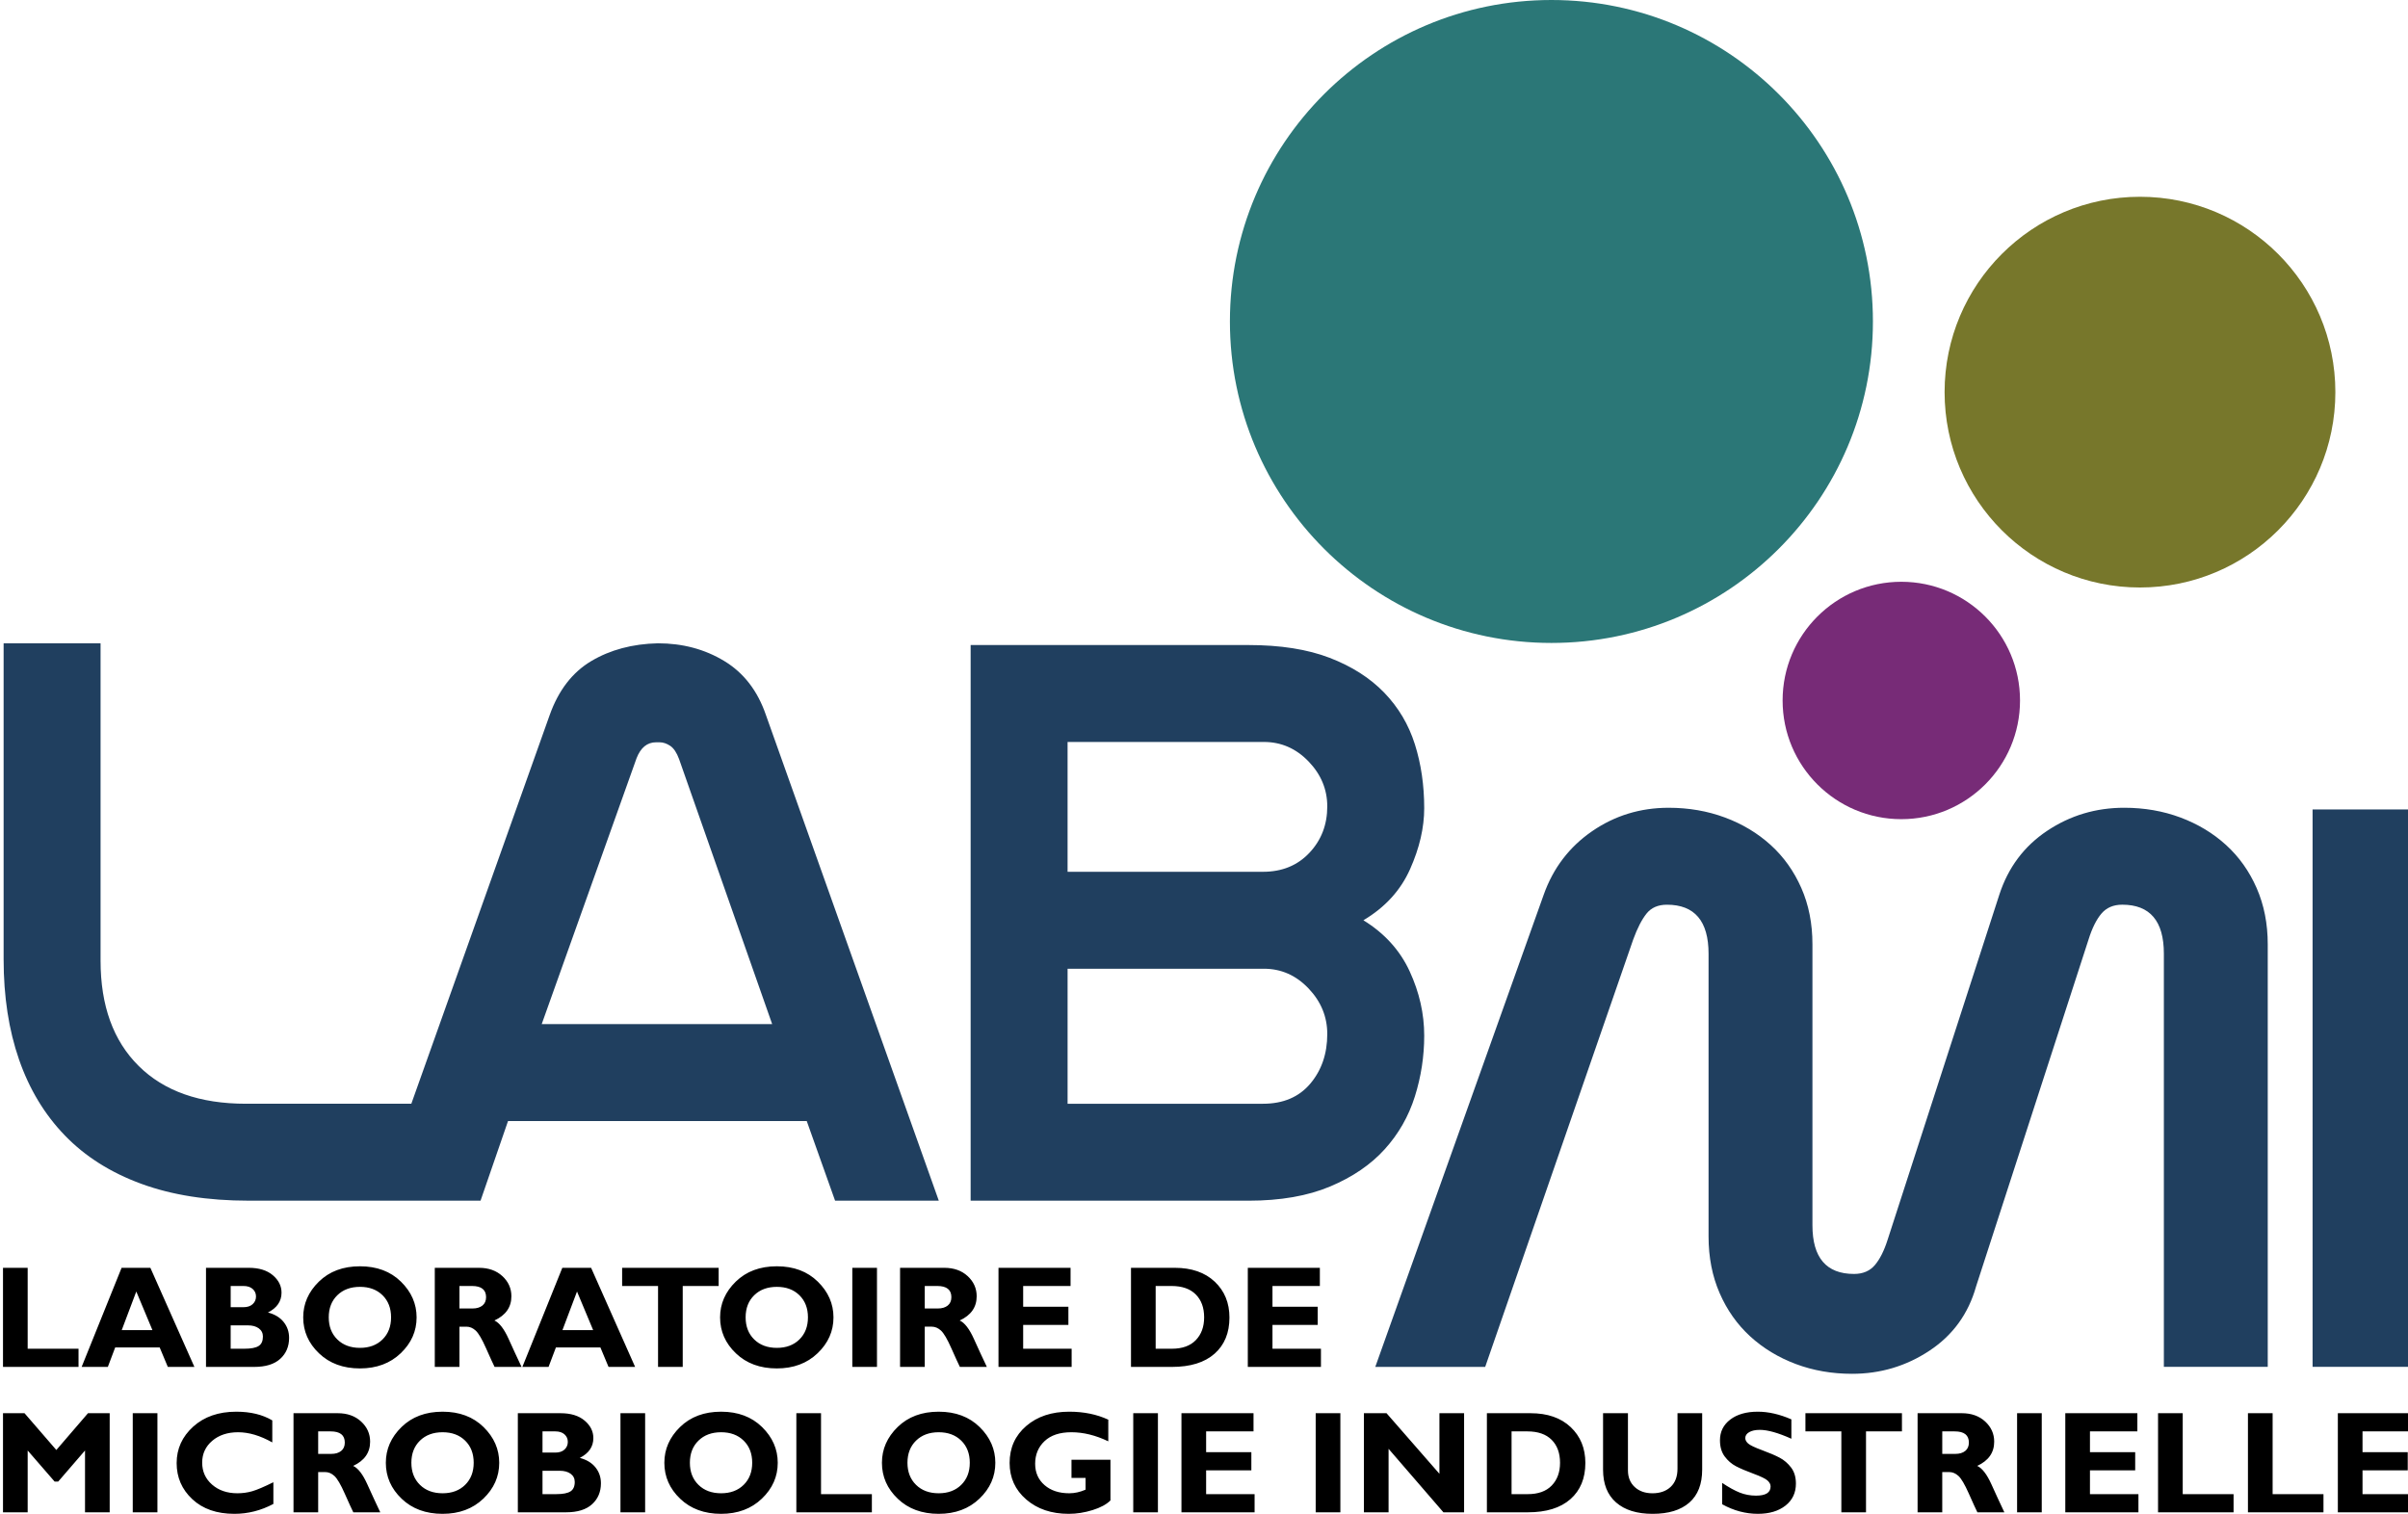 <?xml version="1.0" encoding="utf-8"?>
<!-- Generator: Adobe Illustrator 17.0.0, SVG Export Plug-In . SVG Version: 6.00 Build 0)  -->
<!DOCTYPE svg PUBLIC "-//W3C//DTD SVG 1.1//EN" "http://www.w3.org/Graphics/SVG/1.1/DTD/svg11.dtd">
<svg version="1.1" id="Layer_1" xmlns="http://www.w3.org/2000/svg" xmlns:xlink="http://www.w3.org/1999/xlink" x="0px" y="0px"
	 width="283.465px" height="178.223px" viewBox="0 0 283.465 178.223" enable-background="new 0 0 283.465 178.223"
	 xml:space="preserve">
<g>
	<path fill="#203F5F" d="M7.635,133.676c2.388,2.475,5.388,4.372,9.005,5.696c3.614,1.325,7.82,1.984,12.622,1.984h27.307
		l3.235-9.375h35.164l3.337,9.375h12.208l-20.347-57.17c-0.975-2.85-2.608-4.971-4.904-6.362c-2.296-1.391-4.904-2.089-7.824-2.089
		c-2.993,0.07-5.601,0.768-7.827,2.089c-2.229,1.322-3.863,3.442-4.904,6.362l-16.286,45.758H28.95
		c-5.426,0-9.635-1.481-12.625-4.449c-2.993-2.964-4.487-7.098-4.487-12.399V75.735H0.426v37.199c0,4.391,0.605,8.327,1.815,11.81
		C3.451,128.228,5.246,131.205,7.635,133.676z M74.933,89.269c0.487-1.252,1.251-1.879,2.296-1.879h0.417
		c0.417,0,0.834,0.14,1.251,0.417c0.417,0.28,0.764,0.803,1.045,1.566l10.957,31.196h-27.13L74.933,89.269z M272.233,160.92h11.412
		V95.299h-11.412V160.92z M156.581,139.685c2.646-1.114,4.789-2.576,6.426-4.388c1.637-1.809,2.817-3.882,3.55-6.216
		c0.732-2.331,1.099-4.719,1.099-7.158c0-2.576-0.573-5.102-1.713-7.572c-1.14-2.471-2.955-4.474-5.445-6.009
		c2.558-1.521,4.388-3.531,5.496-6.024c1.108-2.49,1.662-4.878,1.662-7.165c0-2.7-0.366-5.209-1.099-7.527
		c-0.732-2.318-1.933-4.343-3.604-6.076c-1.672-1.732-3.814-3.098-6.426-4.104c-2.61-1.003-5.798-1.506-9.559-1.506h-32.706v65.418
		h32.706C150.728,141.357,153.932,140.799,156.581,139.685z M125.674,87.351h23.112c2.028,0,3.779,0.764,5.25,2.29
		c1.472,1.525,2.207,3.293,2.207,5.302c0,2.149-0.7,3.968-2.102,5.458c-1.401,1.49-3.223,2.235-5.461,2.235h-23.007V87.351z
		 M125.674,114.048h23.112c2.028,0,3.779,0.774,5.25,2.318c1.472,1.544,2.207,3.334,2.207,5.365c0,2.318-0.665,4.264-1.996,5.844
		c-1.331,1.579-3.188,2.369-5.566,2.369h-23.007V114.048z M254.728,160.92h12.227v-49.734c0-2.437-0.436-4.646-1.306-6.633
		c-0.869-1.987-2.069-3.675-3.599-5.069c-1.528-1.392-3.317-2.471-5.368-3.238c-2.051-0.765-4.258-1.149-6.62-1.149
		c-3.337,0-6.362,0.904-9.072,2.713c-2.713,1.809-4.588,4.314-5.63,7.512l-13.138,40.589c-0.42,1.325-0.924,2.335-1.516,3.028
		c-0.593,0.694-1.407,1.042-2.449,1.042c-3.267,0-4.9-1.911-4.9-5.738v-33.078c0-2.433-0.436-4.64-1.309-6.623
		c-0.872-1.98-2.073-3.668-3.605-5.06c-1.535-1.392-3.327-2.472-5.381-3.235c-2.058-0.765-4.268-1.149-6.63-1.149
		c-3.341,0-6.35,0.923-9.027,2.771c-2.678,1.847-4.573,4.337-5.684,7.47l-19.825,55.584h12.938l17.427-50.323
		c0.484-1.328,1.007-2.341,1.563-3.041c0.555-0.697,1.357-1.048,2.401-1.048c3.267,0,4.903,1.927,4.903,5.776v33.281
		c0,2.452,0.434,4.675,1.303,6.668c0.869,1.997,2.069,3.694,3.598,5.095c1.529,1.401,3.321,2.484,5.372,3.255
		c2.051,0.768,4.258,1.152,6.62,1.152c3.337,0,6.378-0.907,9.123-2.729c2.745-1.821,4.572-4.341,5.477-7.56l13.24-40.845
		c0.417-1.331,0.921-2.344,1.513-3.044c0.593-0.7,1.407-1.051,2.452-1.051c3.267,0,4.9,1.923,4.9,5.767V160.92z"/>
	<circle fill="#2B7777" cx="182.63" cy="37.847" r="37.847"/>
	<circle fill="#77772B" cx="251.914" cy="46.166" r="23"/>
	<circle fill="#772B77" cx="223.819" cy="82.466" r="13.974"/>
	<path d="M86.615,150.884c-1.232,1.203-1.848,2.607-1.848,4.213c0,1.633,0.62,3.043,1.86,4.229c1.24,1.186,2.848,1.778,4.822,1.778
		c1.952,0,3.551-0.596,4.797-1.787c1.246-1.191,1.869-2.598,1.869-4.22c0-1.601-0.614-3.003-1.843-4.208
		c-1.229-1.206-2.837-1.809-4.822-1.809C89.459,149.08,87.847,149.682,86.615,150.884z M95.11,155.092
		c0,1.074-0.335,1.94-1.006,2.602c-0.671,0.66-1.556,0.99-2.653,0.99c-1.104,0-1.993-0.33-2.666-0.99
		c-0.674-0.661-1.011-1.527-1.011-2.602c0-1.079,0.337-1.947,1.011-2.605c0.673-0.657,1.562-0.986,2.666-0.986
		c1.098,0,1.982,0.329,2.653,0.986C94.774,153.145,95.11,154.013,95.11,155.092z M105.956,160.926h2.904v-4.738h0.832
		c0.383,0,0.742,0.153,1.077,0.459c0.336,0.307,0.743,1,1.221,2.081c0.479,1.081,0.814,1.814,1.006,2.198h3.174
		c-0.492-1.036-1.002-2.139-1.53-3.309c-0.528-1.169-1.083-1.888-1.666-2.156c1.332-0.616,1.998-1.567,1.998-2.852
		c0-0.928-0.354-1.719-1.06-2.371c-0.706-0.653-1.624-0.979-2.753-0.979h-5.205V160.926z M108.86,151.399h1.471
		c1.108,0,1.663,0.439,1.663,1.316c0,0.428-0.144,0.757-0.43,0.987c-0.287,0.23-0.675,0.346-1.166,0.346h-1.538V151.399z
		 M60.2,152.61c0-0.928-0.353-1.719-1.06-2.371c-0.706-0.653-1.624-0.979-2.752-0.979h-5.206v11.667h2.904v-4.738h0.832
		c0.383,0,0.742,0.153,1.078,0.459c0.335,0.307,0.743,1,1.221,2.081c0.478,1.081,0.813,1.814,1.006,2.198h3.174
		c-0.492-1.036-1.001-2.139-1.529-3.309c-0.528-1.169-1.083-1.888-1.666-2.156C59.534,154.845,60.2,153.894,60.2,152.61z
		 M56.789,153.702c-0.287,0.23-0.675,0.346-1.165,0.346h-1.538v-2.649h1.471c1.108,0,1.663,0.439,1.663,1.316
		C57.219,153.143,57.076,153.472,56.789,153.702z M15.627,178.044h2.904v-11.667h-2.904V178.044z M31.544,154.519
		c1.064-0.54,1.597-1.318,1.597-2.333c0-0.792-0.343-1.478-1.029-2.058c-0.686-0.579-1.629-0.869-2.829-0.869H24.25v11.667h5.671
		c1.351,0,2.374-0.317,3.069-0.951c0.695-0.634,1.042-1.457,1.042-2.47c0-0.712-0.214-1.334-0.643-1.868
		C32.962,155.103,32.347,154.731,31.544,154.519z M27.155,151.399h1.507c0.463,0,0.825,0.117,1.084,0.351
		c0.26,0.233,0.39,0.528,0.39,0.885c0,0.362-0.13,0.662-0.39,0.901c-0.259,0.24-0.621,0.359-1.084,0.359h-1.507V151.399z
		 M30.443,158.465c-0.338,0.214-0.892,0.32-1.661,0.32h-1.628v-2.751h2.026c0.537,0,0.966,0.118,1.287,0.354
		c0.321,0.236,0.482,0.558,0.482,0.963C30.95,157.88,30.781,158.251,30.443,158.465z M155.371,151.399v-2.14h-8.482v11.667h8.61
		v-2.141h-5.706v-2.802h5.324v-2.14h-5.324v-2.445H155.371z M27.952,175.802c-1.215,0-2.21-0.34-2.987-1.02
		c-0.777-0.68-1.165-1.543-1.165-2.589c0-1.039,0.394-1.895,1.183-2.567c0.789-0.672,1.805-1.008,3.048-1.008
		c1.265,0,2.606,0.399,4.022,1.197v-2.592c-1.154-0.684-2.565-1.025-4.232-1.025c-2.091,0-3.786,0.588-5.082,1.763
		c-1.297,1.175-1.945,2.604-1.945,4.287c0,1.684,0.614,3.101,1.843,4.25c1.229,1.149,2.88,1.725,4.954,1.725
		c1.6,0,3.129-0.389,4.59-1.165v-2.555c-1.104,0.546-1.933,0.898-2.49,1.059C29.132,175.723,28.553,175.802,27.952,175.802z
		 M17.702,149.259h-3.388l-4.703,11.667h3.083l0.866-2.293h5.236l0.959,2.293h3.129L17.702,149.259z M14.329,156.595l1.715-4.545
		l1.9,4.545H14.329z M6.632,170.707l-3.745-4.33H0.353v11.667h2.904v-7.278l3.175,3.661H6.85l3.158-3.661v7.278h2.904v-11.667
		h-2.555L6.632,170.707z M42.376,149.08c-1.991,0-3.603,0.602-4.835,1.804c-1.232,1.203-1.848,2.607-1.848,4.213
		c0,1.633,0.62,3.043,1.86,4.229c1.24,1.186,2.848,1.778,4.822,1.778c1.952,0,3.551-0.596,4.797-1.787
		c1.246-1.191,1.869-2.598,1.869-4.22c0-1.601-0.615-3.003-1.844-4.208C45.97,149.683,44.362,149.08,42.376,149.08z M45.03,157.694
		c-0.671,0.66-1.556,0.99-2.653,0.99c-1.104,0-1.993-0.33-2.666-0.99c-0.674-0.661-1.011-1.527-1.011-2.602
		c0-1.079,0.337-1.947,1.011-2.605c0.673-0.657,1.562-0.986,2.666-0.986c1.098,0,1.982,0.329,2.653,0.986
		c0.671,0.658,1.006,1.526,1.006,2.605C46.036,156.166,45.701,157.032,45.03,157.694z M9.244,158.785H3.257v-9.526H0.353v11.667
		h8.891V158.785z M41.572,172.58c1.332-0.617,1.998-1.567,1.998-2.852c0-0.929-0.354-1.719-1.06-2.372
		c-0.706-0.652-1.624-0.98-2.753-0.98h-5.206v11.667h2.904v-4.738h0.832c0.383,0,0.742,0.153,1.077,0.459
		c0.336,0.307,0.743,1,1.221,2.081c0.479,1.081,0.813,1.813,1.006,2.198h3.174c-0.492-1.036-1.002-2.139-1.53-3.308
		C42.709,173.567,42.154,172.848,41.572,172.58z M40.159,170.821c-0.287,0.23-0.676,0.346-1.166,0.346h-1.538v-2.649h1.471
		c1.108,0,1.663,0.439,1.663,1.316C40.589,170.261,40.446,170.59,40.159,170.821z M141.983,173.102h5.324v-2.14h-5.324v-2.445h5.579
		v-2.14h-8.483v11.667h8.61v-2.14h-5.706V173.102z M212.531,168.517h4.229v9.527h2.903v-9.527h4.23v-2.14h-11.361V168.517z
		 M209.505,171.619c-0.519-0.274-1.21-0.57-2.074-0.89c-0.864-0.318-1.41-0.579-1.638-0.781c-0.227-0.202-0.342-0.416-0.342-0.641
		c0-0.292,0.155-0.526,0.465-0.704c0.309-0.177,0.727-0.266,1.252-0.266c0.921,0,2.157,0.349,3.709,1.045v-2.281
		c-1.387-0.603-2.705-0.903-3.952-0.903c-1.355,0-2.435,0.31-3.242,0.927s-1.212,1.429-1.212,2.434c0,0.777,0.186,1.414,0.557,1.911
		c0.371,0.497,0.812,0.88,1.323,1.148c0.511,0.268,1.201,0.562,2.071,0.883c0.869,0.321,1.422,0.59,1.657,0.808
		c0.235,0.218,0.352,0.448,0.352,0.693c0,0.72-0.572,1.079-1.715,1.079c-0.675,0-1.314-0.119-1.916-0.358
		c-0.603-0.239-1.294-0.621-2.075-1.145v2.515c1.358,0.753,2.762,1.129,4.21,1.129c1.342,0,2.423-0.322,3.245-0.965
		c0.821-0.644,1.231-1.508,1.231-2.593c0-0.761-0.188-1.391-0.564-1.889C210.471,172.28,210.023,171.894,209.505,171.619z
		 M180.179,166.377h-5.145v11.667h4.818c2.171,0,3.843-0.517,5.015-1.549c1.172-1.033,1.758-2.454,1.758-4.264
		c0-1.727-0.578-3.133-1.732-4.222C183.737,166.921,182.166,166.377,180.179,166.377z M182.666,174.89
		c-0.653,0.677-1.596,1.015-2.828,1.015h-1.899v-7.388h1.866c1.238,0,2.188,0.33,2.849,0.989c0.661,0.659,0.991,1.562,0.991,2.708
		C183.644,173.322,183.318,174.214,182.666,174.89z M154.881,178.044h2.904v-11.667h-2.904V178.044z M169.447,173.509l-6.227-7.132
		h-2.664v11.667h2.904v-7.475l6.457,7.475h2.434v-11.667h-2.904V173.509z M197.472,172.904c0,0.928-0.268,1.643-0.804,2.145
		c-0.536,0.503-1.252,0.754-2.146,0.754c-0.861,0-1.557-0.245-2.087-0.736c-0.531-0.492-0.796-1.146-0.796-1.961v-6.728h-2.93v6.655
		c0,1.674,0.511,2.958,1.532,3.851c1.021,0.894,2.457,1.34,4.306,1.34c1.87,0,3.31-0.441,4.317-1.323s1.512-2.176,1.512-3.884
		v-6.639h-2.904V172.904z M267.528,166.377h-2.904v11.667h8.891v-2.14h-5.986V166.377z M256.945,166.377h-2.904v11.667h8.891v-2.14
		h-5.986V166.377z M278.111,175.905v-2.803h5.324v-2.14h-5.324v-2.445h5.579v-2.14h-8.483v11.667h8.61v-2.14H278.111z
		 M232.755,172.58c1.332-0.617,1.998-1.567,1.998-2.852c0-0.929-0.354-1.719-1.06-2.372c-0.706-0.652-1.624-0.98-2.753-0.98h-5.205
		v11.667h2.903v-4.738h0.832c0.383,0,0.742,0.153,1.078,0.459c0.335,0.307,0.742,1,1.221,2.081c0.479,1.081,0.813,1.813,1.006,2.198
		h3.175c-0.492-1.036-1.002-2.139-1.529-3.308C233.892,173.567,233.337,172.848,232.755,172.58z M231.342,170.821
		c-0.287,0.23-0.675,0.346-1.165,0.346h-1.538v-2.649h1.471c1.108,0,1.663,0.439,1.663,1.316
		C231.772,170.261,231.629,170.59,231.342,170.821z M246.027,173.102h5.324v-2.14h-5.324v-2.445h5.579v-2.14h-8.483v11.667h8.61
		v-2.14h-5.706V173.102z M237.448,178.044h2.903v-11.667h-2.903V178.044z M133.404,178.044h2.904v-11.667h-2.904V178.044z
		 M73.04,178.044h2.904v-11.667H73.04V178.044z M80.369,160.926v-9.527h4.229v-2.14H73.236v2.14h4.229v9.527H80.369z
		 M84.889,166.198c-1.991,0-3.603,0.602-4.835,1.805c-1.232,1.203-1.848,2.606-1.848,4.212c0,1.634,0.62,3.043,1.86,4.229
		c1.24,1.187,2.848,1.779,4.822,1.779c1.952,0,3.551-0.596,4.797-1.787c1.246-1.191,1.869-2.599,1.869-4.221
		c0-1.6-0.614-3.003-1.843-4.208C88.481,166.802,86.874,166.198,84.889,166.198z M87.542,174.812
		c-0.671,0.661-1.556,0.99-2.653,0.99c-1.104,0-1.993-0.329-2.666-0.99c-0.674-0.66-1.011-1.527-1.011-2.602
		c0-1.079,0.337-1.947,1.011-2.605c0.673-0.658,1.562-0.987,2.666-0.987c1.098,0,1.982,0.329,2.653,0.987
		c0.671,0.657,1.006,1.525,1.006,2.605C88.548,173.284,88.213,174.152,87.542,174.812z M96.649,166.377h-2.904v11.667h8.89v-2.14
		h-5.986V166.377z M68.253,171.638c1.064-0.541,1.596-1.318,1.596-2.334c0-0.791-0.343-1.478-1.029-2.058
		c-0.686-0.579-1.628-0.869-2.828-0.869h-5.033v11.667h5.67c1.351,0,2.374-0.316,3.069-0.951c0.695-0.634,1.042-1.457,1.042-2.469
		c0-0.712-0.214-1.335-0.642-1.869C69.671,172.221,69.056,171.849,68.253,171.638z M63.863,168.517h1.507
		c0.463,0,0.825,0.117,1.084,0.351c0.259,0.234,0.389,0.529,0.389,0.886c0,0.361-0.13,0.662-0.389,0.901
		c-0.259,0.239-0.621,0.358-1.084,0.358h-1.507V168.517z M67.152,175.583c-0.338,0.215-0.892,0.321-1.661,0.321h-1.628v-2.751h2.026
		c0.537,0,0.966,0.118,1.287,0.354c0.321,0.236,0.482,0.558,0.482,0.963C67.659,174.998,67.49,175.369,67.152,175.583z
		 M69.584,149.259h-3.388l-4.703,11.667h3.082l0.866-2.293h5.236l0.959,2.293h3.129L69.584,149.259z M66.21,156.595l1.715-4.545
		l1.9,4.545H66.21z M144.728,155.113c0-1.726-0.577-3.133-1.732-4.222c-1.155-1.088-2.727-1.632-4.714-1.632h-5.144v11.667h4.818
		c2.171,0,3.843-0.517,5.015-1.55C144.142,158.344,144.728,156.923,144.728,155.113z M140.769,157.772
		c-0.653,0.676-1.596,1.014-2.828,1.014h-1.899v-7.387h1.866c1.238,0,2.188,0.33,2.849,0.989c0.661,0.659,0.992,1.562,0.992,2.708
		C141.748,156.203,141.422,157.096,140.769,157.772z M100.332,160.926h2.904v-11.667h-2.904V160.926z M52.102,166.198
		c-1.992,0-3.603,0.602-4.835,1.805c-1.232,1.203-1.848,2.606-1.848,4.212c0,1.634,0.62,3.043,1.86,4.229
		c1.24,1.187,2.848,1.779,4.822,1.779c1.952,0,3.551-0.596,4.797-1.787c1.246-1.191,1.869-2.599,1.869-4.221
		c0-1.6-0.614-3.003-1.844-4.208C55.695,166.802,54.088,166.198,52.102,166.198z M54.756,174.812
		c-0.671,0.661-1.556,0.99-2.653,0.99c-1.104,0-1.993-0.329-2.666-0.99c-0.674-0.66-1.011-1.527-1.011-2.602
		c0-1.079,0.337-1.947,1.011-2.605c0.673-0.658,1.562-0.987,2.666-0.987c1.098,0,1.982,0.329,2.653,0.987
		c0.671,0.657,1.006,1.525,1.006,2.605C55.762,173.284,55.427,174.152,54.756,174.812z M126.135,173.993h1.656v1.385
		c-0.643,0.283-1.283,0.424-1.92,0.424c-1.203,0-2.173-0.32-2.91-0.961c-0.737-0.641-1.105-1.479-1.105-2.513
		c0-1.079,0.369-1.967,1.107-2.664c0.738-0.697,1.79-1.046,3.156-1.046c1.415,0,2.865,0.357,4.347,1.07v-2.55
		c-1.351-0.627-2.883-0.94-4.595-0.94c-2.074,0-3.762,0.562-5.066,1.683c-1.304,1.122-1.955,2.572-1.955,4.351
		c0,1.74,0.652,3.173,1.957,4.301c1.305,1.127,2.973,1.69,5.005,1.69c0.923,0,1.857-0.147,2.8-0.44
		c0.943-0.294,1.646-0.673,2.108-1.138v-4.791h-4.586V173.993z M110.502,166.198c-1.991,0-3.603,0.602-4.835,1.805
		c-1.232,1.203-1.848,2.606-1.848,4.212c0,1.634,0.62,3.043,1.86,4.229c1.24,1.187,2.848,1.779,4.822,1.779
		c1.952,0,3.551-0.596,4.797-1.787c1.246-1.191,1.869-2.599,1.869-4.221c0-1.6-0.614-3.003-1.843-4.208
		C114.095,166.802,112.487,166.198,110.502,166.198z M113.155,174.812c-0.671,0.661-1.556,0.99-2.653,0.99
		c-1.104,0-1.993-0.329-2.666-0.99c-0.674-0.66-1.011-1.527-1.011-2.602c0-1.079,0.337-1.947,1.011-2.605
		c0.673-0.658,1.562-0.987,2.666-0.987c1.098,0,1.982,0.329,2.653,0.987c0.671,0.657,1.006,1.525,1.006,2.605
		C114.162,173.284,113.826,174.152,113.155,174.812z M126.152,158.785h-5.707v-2.802h5.324v-2.14h-5.324v-2.445h5.579v-2.14h-8.483
		v11.667h8.61V158.785z"/>
</g>
<rect id="labmi" onmousedown="top.svgevent(evt)" pointer-events="visible" cursor="pointer" fill="none" width="283.465" height="178.223"/>
</svg>
